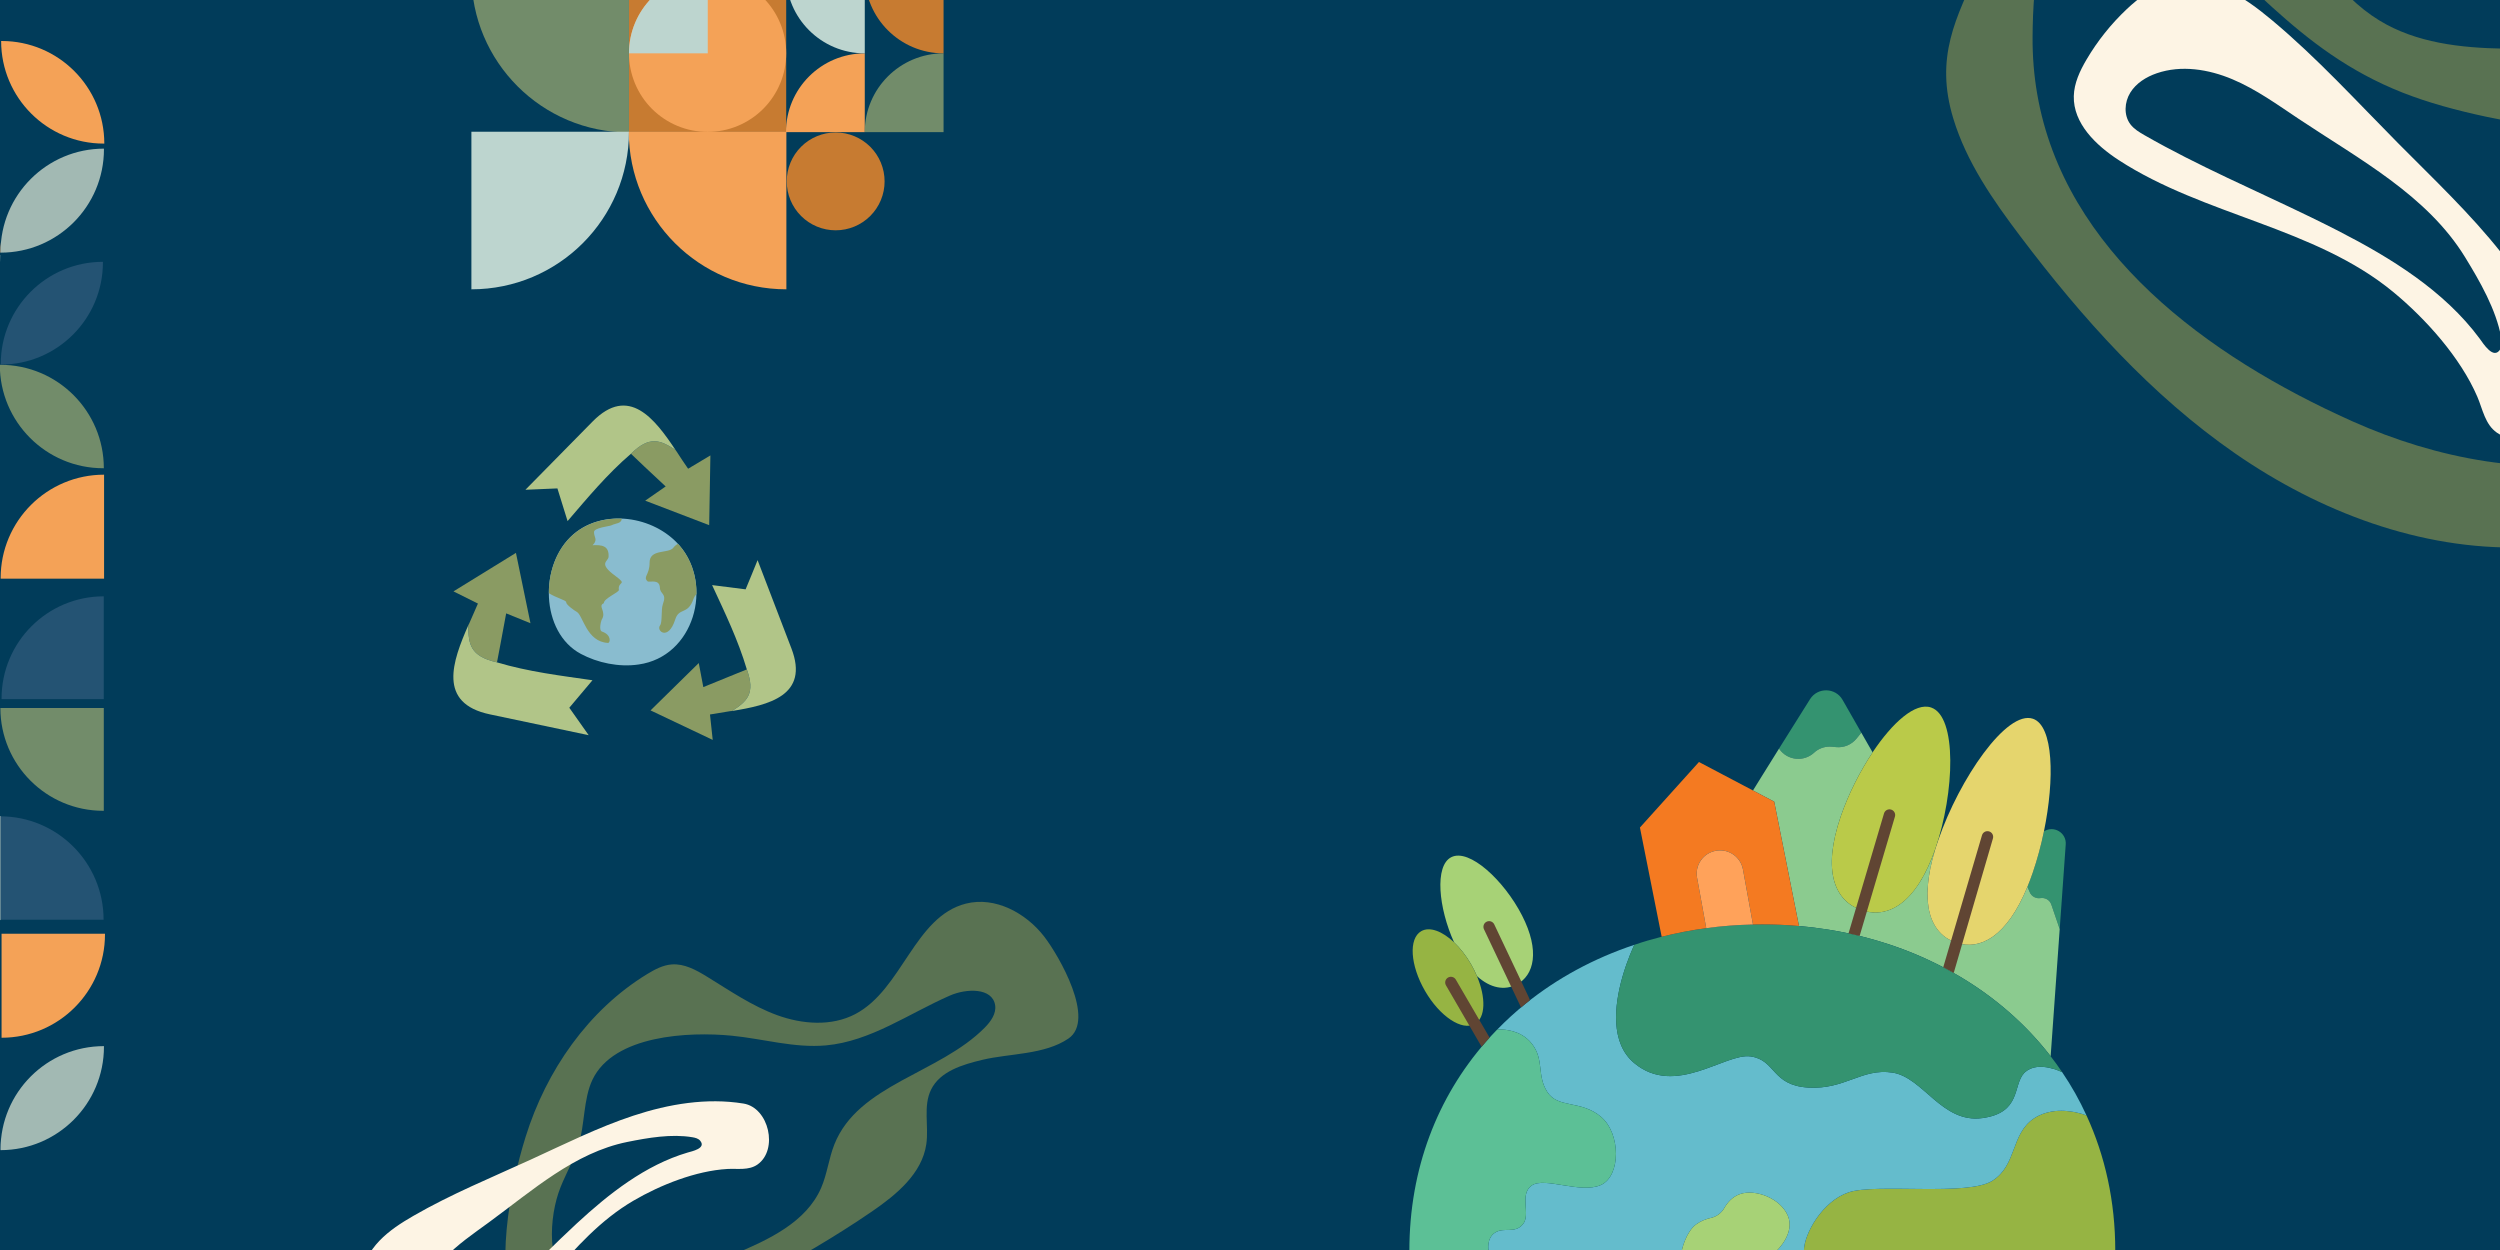 <svg xmlns="http://www.w3.org/2000/svg" xmlns:xlink="http://www.w3.org/1999/xlink" width="2000" zoomAndPan="magnify" viewBox="0 0 1500 750" height="1000" preserveAspectRatio="xMidYMid meet" version="1.0"><defs><clipPath id="a31aad35d4"><path d="M 1167 0 L 1500 0 L 1500 329 L 1167 329 Z M 1167 0 " clip-rule="nonzero"/></clipPath><clipPath id="2c4b59648d"><path d="M 1286.637 -240.961 L 1801.434 111.684 L 1579.332 435.906 L 1064.535 83.262 Z M 1286.637 -240.961 " clip-rule="nonzero"/></clipPath><clipPath id="0050d52c7e"><path d="M 1286.637 -240.961 L 1801.434 111.684 L 1579.332 435.906 L 1064.535 83.262 Z M 1286.637 -240.961 " clip-rule="nonzero"/></clipPath><clipPath id="ded857c8ef"><path d="M 1244 0 L 1500 0 L 1500 264 L 1244 264 Z M 1244 0 " clip-rule="nonzero"/></clipPath><clipPath id="973c9ea1b3"><path d="M 1311.938 -35.902 L 1583.918 209.012 L 1498.098 304.316 L 1226.117 59.402 Z M 1311.938 -35.902 " clip-rule="nonzero"/></clipPath><clipPath id="eca1b09b44"><path d="M 1311.938 -35.902 L 1583.918 209.012 L 1498.098 304.316 L 1226.117 59.402 Z M 1311.938 -35.902 " clip-rule="nonzero"/></clipPath><clipPath id="91cfbda665"><path d="M 0 627 L 63 627 L 63 690.379 L 0 690.379 Z M 0 627 " clip-rule="nonzero"/></clipPath><clipPath id="d5985a477d"><path d="M 0 24.379 L 63 24.379 L 63 87 L 0 87 Z M 0 24.379 " clip-rule="nonzero"/></clipPath><clipPath id="bf14b20d1e"><path d="M 390 397 L 451 397 L 451 443.945 L 390 443.945 Z M 390 397 " clip-rule="nonzero"/></clipPath><clipPath id="4f69979a47"><path d="M 1082 666 L 1269.301 666 L 1269.301 750 L 1082 750 Z M 1082 666 " clip-rule="nonzero"/></clipPath><clipPath id="608fbd0c6b"><path d="M 303 541 L 648 541 L 648 750 L 303 750 Z M 303 541 " clip-rule="nonzero"/></clipPath><clipPath id="41d4b79854"><path d="M 262.262 609.812 L 637.453 524.574 L 686.633 741.059 L 311.445 826.297 Z M 262.262 609.812 " clip-rule="nonzero"/></clipPath><clipPath id="2759c32b55"><path d="M 262.262 609.812 L 637.453 524.574 L 686.633 741.059 L 311.445 826.297 Z M 262.262 609.812 " clip-rule="nonzero"/></clipPath><clipPath id="cc7288ab19"><path d="M 216 660 L 462 660 L 462 750 L 216 750 Z M 216 660 " clip-rule="nonzero"/></clipPath><clipPath id="791f7e7d0e"><path d="M 201.406 753.055 L 441.34 625.996 L 485.562 709.508 L 245.629 836.566 Z M 201.406 753.055 " clip-rule="nonzero"/></clipPath><clipPath id="adccc0c610"><path d="M 201.406 753.055 L 441.34 625.996 L 485.562 709.508 L 245.629 836.566 Z M 201.406 753.055 " clip-rule="nonzero"/></clipPath><clipPath id="7516fbbec8"><path d="M 282.836 0 L 378 0 L 378 80 L 282.836 80 Z M 282.836 0 " clip-rule="nonzero"/></clipPath><clipPath id="da32c9b86d"><path d="M 282.836 79 L 378 79 L 378 173.605 L 282.836 173.605 Z M 282.836 79 " clip-rule="nonzero"/></clipPath><clipPath id="eff889a7b0"><path d="M 377 79 L 472 79 L 472 173.605 L 377 173.605 Z M 377 79 " clip-rule="nonzero"/></clipPath><clipPath id="f9abb42487"><path d="M 518 32 L 566.336 32 L 566.336 80 L 518 80 Z M 518 32 " clip-rule="nonzero"/></clipPath><clipPath id="8827271ce0"><path d="M 518 0 L 566.336 0 L 566.336 33 L 518 33 Z M 518 0 " clip-rule="nonzero"/></clipPath></defs><rect x="-150" width="1800" fill="#ffffff" y="-75" height="900" fill-opacity="1"/><rect x="-150" width="1800" fill="#013c5a" y="-75" height="900" fill-opacity="1"/><g clip-path="url(#a31aad35d4)"><g clip-path="url(#2c4b59648d)"><g clip-path="url(#0050d52c7e)"><path fill="#597252" d="M 1574.238 275.605 C 1519.562 286.305 1462.176 275.496 1411.324 252.738 C 1324.543 213.887 1238.637 151.004 1222.312 56.336 C 1220.426 45.41 1219.473 34.062 1219.547 22.285 C 1219.75 -9.379 1222.836 -73.215 1268.453 -70.176 C 1277.145 -69.594 1284.676 -64.215 1291.66 -59.008 C 1347.344 -17.555 1376.902 30.023 1441.473 55.539 C 1502.449 79.637 1594.727 82.465 1658.836 96.203 C 1677.383 100.176 1697.629 105.945 1707.84 121.93 C 1718.926 139.293 1713.906 162.438 1704.809 180.922 C 1680.199 230.898 1628.914 264.906 1574.238 275.605 Z M 1755.477 125.43 C 1748.633 76.199 1699.832 42.395 1651.141 32.422 C 1602.453 22.445 1552.09 29.957 1502.398 29.18 C 1476.504 28.77 1449.637 25.762 1427.555 12.238 C 1401.996 -3.418 1386.477 -30.742 1367.922 -54.277 C 1350.801 -75.992 1330.383 -95.109 1307.598 -110.773 C 1283.855 -127.094 1251.699 -139.543 1227.211 -124.367 C 1191.652 -102.332 1203.598 -53.766 1188.227 -21.012 C 1173.301 10.805 1160.809 34.398 1172.008 71.227 C 1179.93 97.27 1195.809 120.09 1212.215 141.812 C 1249.238 190.832 1290.777 237.281 1341.312 272.211 C 1391.844 307.137 1452.195 330.043 1513.602 328.426 C 1587.691 326.473 1658.004 288.594 1708.926 234.738 C 1737.09 204.957 1761.121 166.027 1755.477 125.43 " fill-opacity="1" fill-rule="nonzero"/></g></g></g><g clip-path="url(#ded857c8ef)"><g clip-path="url(#973c9ea1b3)"><g clip-path="url(#eca1b09b44)"><path fill="#fdf4e4" d="M 1379.363 71.418 C 1415.656 95.621 1456.27 117.168 1479.07 154.355 C 1487.984 168.891 1497.621 185.629 1500.75 202.551 C 1501.172 204.828 1501.441 207.324 1500.293 209.336 C 1496.25 216.434 1489.871 205.965 1487.785 203.148 C 1466.559 174.492 1434.613 154.781 1403.082 138.594 C 1397.695 135.828 1392.27 133.133 1386.828 130.48 C 1353.391 114.199 1319.051 99.656 1286.746 81.145 C 1283.609 79.348 1280.41 77.441 1278.23 74.559 C 1274.184 69.199 1274.637 61.324 1278.156 55.609 C 1281.676 49.891 1287.734 46.129 1294.082 43.949 C 1308.762 38.906 1325.164 41.539 1339.465 47.57 C 1353.766 53.602 1366.449 62.809 1379.363 71.418 Z M 1334.965 -6.629 C 1324.496 -11.215 1312.57 -13.227 1301.527 -10.277 C 1291.754 -7.664 1283.355 -1.406 1276 5.539 C 1266.578 14.426 1258.426 24.656 1251.863 35.824 C 1247.918 42.543 1244.473 49.875 1244.277 57.668 C 1243.875 74.023 1257.523 87.145 1271.234 96.066 C 1322.551 129.457 1388.93 136.312 1436.109 175.332 C 1455.609 191.457 1476.297 214.594 1486.395 238.039 C 1489.605 245.496 1491.016 254.66 1498.117 259.59 C 1515.215 271.457 1544.504 252.496 1540.562 231.988 C 1534.871 202.379 1519.484 175.371 1500.789 151.719 C 1482.098 128.059 1460.043 107.32 1438.832 85.891 C 1414.105 60.922 1390.367 34.848 1363.41 12.301 C 1354.645 4.973 1345.434 -2.043 1334.965 -6.629 " fill-opacity="1" fill-rule="nonzero"/></g></g></g><path fill="#728c6a" d="M 0.227 424.785 L 62.277 424.785 L 62.277 486.48 C 62.156 486.48 62.039 486.48 61.918 486.48 C 27.855 486.48 0.227 458.852 0.227 424.785 Z M 0.227 424.785 " fill-opacity="1" fill-rule="nonzero"/><path fill="#245373" d="M 62.254 357.797 L 62.254 419.469 L 0.941 419.469 C 0.941 419.352 0.941 419.23 0.941 419.113 C 0.941 385.262 28.379 357.797 62.254 357.797 Z M 62.254 357.797 " fill-opacity="1" fill-rule="nonzero"/><path fill="#245373" d="M 0.465 218.746 L 0.465 218.391 C 0.465 184.539 27.902 157.098 61.754 157.098 C 61.754 157.219 61.754 157.336 61.754 157.457 C 61.73 191.309 34.289 218.746 0.465 218.746 Z M 0.465 218.746 " fill-opacity="1" fill-rule="nonzero"/><path fill="#245373" d="M -0.039 689.66 C -34.031 689.66 -61.566 662.102 -61.566 628.129 L -61.207 628.129 C -27.215 628.129 0.32 655.688 0.32 689.66 C 0.199 689.66 0.082 689.66 -0.039 689.66 Z M -0.039 689.66 " fill-opacity="1" fill-rule="nonzero"/><g clip-path="url(#91cfbda665)"><path fill="#a2b9b3" d="M 62.371 627.676 L 62.371 628.035 C 62.371 662.316 34.578 690.086 0.32 690.086 C 0.32 689.969 0.32 689.848 0.32 689.73 C 0.297 655.449 28.094 627.676 62.371 627.676 Z M 62.371 627.676 " fill-opacity="1" fill-rule="nonzero"/></g><path fill="#f4a257" d="M -0.039 151.426 C -34.316 151.426 -62.09 123.629 -62.09 89.371 L -61.73 89.371 C -27.453 89.371 0.32 117.168 0.32 151.426 C 0.176 151.426 0.082 151.426 -0.039 151.426 Z M -0.039 151.426 " fill-opacity="1" fill-rule="nonzero"/><path fill="#a2b9b3" d="M 62.371 89.184 L 62.371 89.539 C 62.371 123.82 34.578 151.594 0.32 151.594 C 0.32 151.473 0.32 151.355 0.32 151.234 C 0.297 116.953 28.094 89.184 62.371 89.184 Z M 62.371 89.184 " fill-opacity="1" fill-rule="nonzero"/><path fill="#728c6a" d="M 61.945 280.941 C 27.664 280.941 -0.109 253.145 -0.109 218.891 L 0.25 218.891 C 34.527 218.891 62.301 246.684 62.301 280.941 C 62.184 280.941 62.062 280.941 61.945 280.941 Z M 61.945 280.941 " fill-opacity="1" fill-rule="nonzero"/><path fill="#a2b9b3" d="M 0.129 153 L 0.129 153.355 C 0.129 187.637 -27.668 215.41 -61.922 215.41 C -61.922 215.289 -61.922 215.172 -61.922 215.051 C -61.922 180.77 -34.152 153 0.129 153 Z M 0.129 153 " fill-opacity="1" fill-rule="nonzero"/><g clip-path="url(#d5985a477d)"><path fill="#f4a257" d="M 62.23 86.156 C 28.234 86.156 0.68 58.598 0.68 24.602 L 1.035 24.602 C 35.031 24.602 62.586 52.16 62.586 86.156 C 62.469 86.156 62.348 86.156 62.23 86.156 Z M 62.23 86.156 " fill-opacity="1" fill-rule="nonzero"/></g><path fill="#245373" d="M 62.156 551.848 L -0.25 551.848 L -0.25 489.793 C -0.133 489.793 -0.012 489.793 0.105 489.793 C 34.387 489.793 62.156 517.59 62.156 551.848 Z M 62.156 551.848 " fill-opacity="1" fill-rule="nonzero"/><path fill="#f4a257" d="M 0.941 622.648 L 0.941 560.238 L 62.992 560.238 C 62.992 560.355 62.992 560.477 62.992 560.594 C 62.992 594.852 35.195 622.648 0.941 622.648 Z M 0.941 622.648 " fill-opacity="1" fill-rule="nonzero"/><path fill="#f4a257" d="M 62.445 284.805 L 62.445 347.215 L 0.391 347.215 C 0.391 347.094 0.391 346.977 0.391 346.855 C 0.391 312.574 28.188 284.805 62.445 284.805 Z M 62.445 284.805 " fill-opacity="1" fill-rule="nonzero"/><path fill="#a2b9b3" d="M 0.297 489.602 L 0.297 552.035 L -61.758 552.035 C -61.758 551.918 -61.758 551.797 -61.758 551.68 C -61.758 517.398 -33.961 489.602 0.297 489.602 Z M 0.297 489.602 " fill-opacity="1" fill-rule="nonzero"/><path fill="#89bccf" d="M 344.059 320.594 C 323.148 338.645 324.293 379.5 348.555 392.355 C 358.438 397.641 371.312 400.457 383.141 398.695 C 416.488 394.027 428.223 351.238 407.754 327.375 C 392.141 309.324 361.879 305.184 344.059 320.594 Z M 344.059 320.594 " fill-opacity="1" fill-rule="evenodd"/><path fill="#8a9b63" d="M 406.785 326.312 C 405.812 326.754 404.934 327.457 403.961 328.688 C 401.137 332.297 389.758 329.215 389.758 337.492 C 389.758 345.238 385.609 345.945 388.523 348.762 C 389.582 349.73 395.668 347 395.934 352.637 C 396.109 356.863 400.258 355.719 397.699 362.586 C 396.551 365.75 397.52 373.418 396.02 375.266 C 393.551 378.523 400.961 384.777 405.109 371.746 C 407.484 364.176 412.695 369.277 416.137 359.242 C 416.578 358.008 417.285 357.215 417.902 356.336 C 417.988 345.945 414.812 335.555 407.754 327.367 C 407.402 327.012 407.137 326.66 406.785 326.309 Z M 344.059 320.594 C 334 329.223 329.234 342.957 329.324 355.902 C 333.824 358.809 339.82 360.129 339.738 361.363 C 339.562 362.77 344.68 366.383 346.004 367.086 C 349.797 369.023 351.824 385.137 364.797 385.754 C 366.207 385.754 367.004 380.91 361.27 378.973 C 358.973 378.184 360.828 372.191 361.004 371.84 C 364.172 366.91 358.355 363.652 362.328 361.895 C 362.062 359.168 371.59 355.293 371.324 353.973 C 370.531 348.426 376.883 351.242 369.297 345.609 C 358.531 337.773 364.973 337.07 365.148 334.074 C 365.504 327.117 360.734 326.941 355.531 327.117 C 356.062 326.59 356.59 326.062 356.945 325.27 C 358.004 323.066 356.414 322.188 356.414 319.195 C 356.414 316.641 365.766 315.758 366.738 315.23 C 369.562 313.824 372.824 314.262 373.09 311.18 C 362.59 310.742 352.094 313.734 344.062 320.602 Z M 344.059 320.594 " fill-opacity="1" fill-rule="evenodd"/><path fill="#8a9b63" d="M 405.316 269.984 L 405.953 270.887 C 408.32 274.52 410.594 278.062 412.867 281.238 L 426.242 273.25 L 425.512 315.105 L 387.121 300.398 C 391.215 297.582 395.309 294.676 399.402 291.863 L 386.668 279.969 L 378.57 272.25 C 389.762 261.266 396.219 263.988 405.316 269.98 Z M 405.316 269.984 " fill-opacity="1" fill-rule="evenodd"/><path fill="#b1c588" d="M 334.449 293.047 C 327.988 293.32 321.621 293.59 315.254 293.863 C 328.719 280.246 342.184 266.562 355.645 252.824 C 377.297 230.941 392.852 251.281 405.316 269.984 C 396.219 263.996 389.762 261.27 378.57 272.254 C 364.289 284.512 352.555 298.672 340.543 312.656 C 338.453 306.121 336.449 299.582 334.449 293.047 Z M 334.449 293.047 " fill-opacity="1" fill-rule="evenodd"/><g clip-path="url(#bf14b20d1e)"><path fill="#8a9b63" d="M 439.184 426.605 L 438.094 426.695 C 433.816 427.422 429.723 428.059 425.992 428.691 L 427.629 443.945 L 390.328 426.242 L 419.258 397.824 C 420.168 402.637 421.078 407.445 421.988 412.262 L 437.816 405.812 L 448.098 401.633 C 453.371 416.16 448.277 420.789 439.18 426.605 Z M 439.184 426.605 " fill-opacity="1" fill-rule="evenodd"/></g><path fill="#b1c588" d="M 447.367 353.605 C 449.824 347.797 452.188 341.895 454.555 336.082 C 461.285 353.699 468.109 371.402 474.84 389.016 C 485.758 417.434 461.105 423.062 439.18 426.605 C 448.273 420.793 453.371 416.164 448.094 401.633 C 442.816 383.84 434.902 367.586 427.262 351.059 C 433.996 351.965 440.727 352.785 447.367 353.602 Z M 447.367 353.605 " fill-opacity="1" fill-rule="evenodd"/><path fill="#8a9b63" d="M 281.016 375.055 L 281.531 374.086 C 283.352 369.836 285.152 365.855 286.758 362.137 L 272.086 354.828 L 309.562 331.727 L 318.277 373.945 C 313.387 372.004 308.594 369.969 303.703 368.023 L 300.383 385.918 L 298.191 397.426 C 282.105 393.773 280.926 386.512 281.016 375.055 Z M 281.016 375.055 " fill-opacity="1" fill-rule="evenodd"/><path fill="#b1c588" d="M 341.586 424.641 C 345.434 430.07 349.277 435.59 353.211 441.113 C 333.418 436.953 313.691 432.793 294.02 428.637 C 262.266 421.992 271.523 396.738 281.016 375.055 C 280.926 386.512 282.105 393.773 298.191 397.426 C 317.156 403.082 336.336 405.387 355.484 408.145 C 350.855 413.586 346.219 419.113 341.586 424.641 Z M 341.586 424.641 " fill-opacity="1" fill-rule="evenodd"/><path fill="#349370" d="M 1105.551 419.934 L 1116.789 439.605 L 1113.852 443.219 C 1110.879 446.836 1106.305 448.746 1101.66 448.266 L 1099.199 448.027 C 1098.723 447.996 1098.277 447.961 1097.797 447.961 C 1094.348 447.961 1090.969 449.254 1088.406 451.645 C 1082.258 457.27 1072.59 456.312 1067.707 449.562 L 1067.398 449.188 C 1073.582 439.266 1080.516 428.184 1086.051 419.453 C 1090.66 412.227 1101.316 412.5 1105.551 419.934 Z M 1105.551 419.934 " fill-opacity="1" fill-rule="nonzero"/><path fill="#349370" d="M 1226.359 498.836 C 1232.27 495.082 1239.922 499.617 1239.441 506.609 L 1235.824 557.449 L 1230.801 542.75 C 1229.98 540.332 1227.727 538.797 1225.27 538.797 C 1224.926 538.797 1224.621 538.797 1224.277 538.863 C 1221.578 539.309 1218.949 537.875 1217.891 535.387 L 1216.457 532.078 C 1217.551 529.418 1218.609 526.625 1219.633 523.625 C 1222.332 515.746 1224.621 507.324 1226.359 498.836 Z M 1226.359 498.836 " fill-opacity="1" fill-rule="nonzero"/><path fill="#8bcb8f" d="M 1235.824 557.449 L 1230.391 633.758 C 1215.566 614.562 1196.953 598.367 1175.605 585.75 C 1173.418 584.453 1171.199 583.191 1168.945 581.965 L 1168.98 581.895 L 1173.762 565.633 C 1188.105 570.371 1204.09 562.086 1216.457 532.078 L 1217.891 535.387 C 1218.402 536.648 1219.359 537.602 1220.488 538.219 C 1221.613 538.832 1222.945 539.07 1224.277 538.863 C 1224.621 538.797 1224.926 538.797 1225.27 538.797 C 1227.727 538.797 1229.98 540.332 1230.801 542.75 Z M 1235.824 557.449 " fill-opacity="1" fill-rule="nonzero"/><path fill="#8bcb8f" d="M 1173.762 565.633 L 1168.98 581.895 L 1168.945 581.965 C 1166.52 580.633 1164.094 579.371 1161.602 578.18 C 1149.031 571.906 1135.609 566.859 1121.57 563.074 C 1118.566 562.223 1115.527 561.473 1112.453 560.754 L 1116.789 546.059 C 1129.016 550.254 1142.203 545.785 1152.891 527.68 C 1155.66 523.008 1158.254 517.418 1160.645 510.836 C 1160.852 510.258 1161.055 509.676 1161.262 509.062 L 1161.293 509.062 C 1161.125 509.645 1160.918 510.258 1160.781 510.836 C 1157.434 522.191 1156.172 531.672 1156.582 539.375 C 1157.332 553.867 1163.926 562.223 1173.488 565.527 C 1173.59 565.562 1173.66 565.598 1173.762 565.633 Z M 1173.762 565.633 " fill-opacity="1" fill-rule="nonzero"/><path fill="#8bcb8f" d="M 1104.527 489.594 C 1092.984 523.145 1101.145 540.672 1116.789 546.059 L 1112.453 560.754 C 1109.445 560.074 1106.441 559.426 1103.398 558.879 C 1099.266 558.098 1095.066 557.449 1090.832 556.902 C 1087.039 556.355 1083.25 555.949 1079.391 555.605 L 1064.531 481.035 L 1064.531 481 L 1051.789 474.285 C 1052.062 473.875 1054.012 470.703 1056.984 465.895 C 1059.75 461.43 1063.438 455.562 1067.398 449.188 L 1067.707 449.562 C 1072.59 456.312 1082.258 457.27 1088.406 451.645 C 1090.969 449.254 1094.348 447.961 1097.797 447.961 C 1098.277 447.961 1098.723 447.996 1099.199 448.027 L 1101.66 448.266 C 1106.305 448.746 1110.879 446.836 1113.852 443.219 L 1116.789 439.605 L 1121.434 447.723 L 1123.551 451.402 L 1123.551 451.438 C 1115.934 462.859 1109.07 476.465 1104.527 489.594 Z M 1104.527 489.594 " fill-opacity="1" fill-rule="nonzero"/><g clip-path="url(#4f69979a47)"><path fill="#96b443" d="M 1269.16 750.441 L 1082.359 750.441 C 1082.359 740.418 1093.395 720.641 1109.207 715.391 C 1125.703 709.863 1180.73 717.879 1195.449 708.434 C 1210.207 699.023 1206.449 680.438 1220.246 671.129 C 1223.664 668.812 1227.352 667.551 1230.973 666.938 C 1241.832 665.062 1251.91 669.289 1251.91 669.289 C 1263.012 693.43 1269.16 720.707 1269.16 750.441 Z M 1269.16 750.441 " fill-opacity="1" fill-rule="nonzero"/></g><path fill="#64bccc" d="M 1251.91 669.289 C 1251.91 669.289 1241.832 665.062 1230.973 666.938 C 1227.352 667.551 1223.664 668.812 1220.246 671.129 C 1206.449 680.438 1210.207 699.023 1195.449 708.434 C 1180.73 717.879 1125.703 709.863 1109.207 715.391 C 1093.395 720.641 1082.359 740.418 1082.359 750.441 L 1066.102 750.441 L 1066.102 750.34 C 1066.102 750.34 1077.203 740.043 1072.695 729.402 C 1068.152 718.797 1053.09 713.309 1044.004 716.445 C 1039.289 718.082 1036.352 721.695 1034.578 724.801 C 1032.867 727.836 1029.93 730.016 1026.48 730.766 C 1023.852 731.348 1020.707 732.438 1017.875 734.484 C 1011.418 739.055 1009.098 750.238 1009.098 750.238 L 1009.098 750.441 L 893.137 750.441 L 893.137 750.34 C 893.137 750.34 891.703 742.941 897.098 739.531 C 902.496 736.121 908.918 740.383 913.766 734.52 C 918.617 728.652 911.375 716.754 918.992 711.332 C 926.609 705.875 948.332 716.445 960.492 711.023 C 972.617 705.602 972.582 680.062 960.492 669.973 C 948.402 659.91 934.738 665.195 928.352 655.137 C 921.965 645.113 926.711 635.84 919.062 626.156 C 917.285 623.906 915.203 622.234 913.082 621.008 C 906.355 617.152 899.012 617.664 898.328 617.734 C 903.656 612.242 909.328 607.094 915.305 602.254 C 934.262 586.941 956.359 574.973 980.609 566.895 C 980.301 567.508 976.441 575.621 973.367 586.43 C 968.723 602.934 965.922 625.781 980.609 637.918 C 1005.27 658.379 1035.09 631.715 1050.355 633.859 C 1065.59 636.008 1062.855 651.219 1084.922 652.547 C 1107.02 653.875 1117.098 640.75 1135.539 643.578 C 1153.949 646.41 1165.152 674.199 1189.438 670.855 C 1212.902 667.617 1207.609 651.25 1214.441 643.887 C 1214.715 643.613 1214.953 643.375 1215.227 643.137 C 1223.254 636.18 1237.293 643.305 1237.293 643.305 C 1242.859 651.488 1247.742 660.152 1251.91 669.289 Z M 1251.91 669.289 " fill-opacity="1" fill-rule="nonzero"/><path fill="#349370" d="M 1237.293 643.305 C 1237.293 643.305 1223.254 636.18 1215.227 643.137 C 1214.953 643.375 1214.715 643.613 1214.441 643.887 C 1207.609 651.25 1212.902 667.617 1189.438 670.855 C 1165.152 674.199 1153.949 646.41 1135.539 643.578 C 1117.098 640.75 1107.02 653.875 1084.922 652.547 C 1062.855 651.219 1065.59 636.008 1050.355 633.859 C 1035.09 631.715 1005.27 658.379 980.609 637.918 C 965.922 625.781 968.723 602.934 973.367 586.43 C 976.441 575.621 980.301 567.508 980.609 566.895 C 985.973 565.051 991.438 563.449 997.004 562.051 C 1005.68 559.836 1014.629 558.129 1023.75 556.902 C 1032.902 555.641 1042.262 554.926 1051.789 554.719 C 1053.637 554.688 1055.516 554.652 1057.391 554.652 C 1064.805 554.652 1072.148 554.957 1079.387 555.605 C 1090.695 556.594 1101.727 558.301 1112.453 560.754 C 1132.637 565.395 1151.629 572.52 1168.945 581.965 C 1193.094 595.059 1214.031 612.586 1230.391 633.758 C 1232.816 636.863 1235.105 640.031 1237.293 643.305 Z M 1237.293 643.305 " fill-opacity="1" fill-rule="nonzero"/><path fill="#e5d56d" d="M 1173.762 565.633 C 1173.66 565.598 1173.59 565.562 1173.488 565.527 C 1158.562 560.379 1150.875 542.922 1161.293 509.062 C 1161.809 507.461 1162.352 505.824 1162.934 504.152 C 1175.707 467.09 1204.09 425.863 1219.77 431.254 C 1232.098 435.48 1232.852 467.363 1226.359 498.836 C 1224.621 507.324 1222.332 515.746 1219.633 523.625 C 1218.609 526.625 1217.551 529.418 1216.457 532.078 C 1204.09 562.086 1188.105 570.371 1173.762 565.633 Z M 1173.762 565.633 " fill-opacity="1" fill-rule="nonzero"/><path fill="#baca49" d="M 1116.789 546.059 C 1101.145 540.672 1092.984 523.145 1104.527 489.594 C 1109.07 476.465 1115.934 462.859 1123.551 451.438 L 1123.551 451.402 C 1135.438 433.605 1149.137 421.227 1158.664 424.5 C 1174.344 429.855 1172.805 475.477 1161.262 509.062 C 1149.68 542.617 1132.469 551.445 1116.789 546.059 Z M 1116.789 546.059 " fill-opacity="1" fill-rule="nonzero"/><path fill="#f47a21" d="M 1051.789 474.285 L 1064.531 481 L 1064.531 481.035 L 1079.391 555.605 C 1072.148 554.957 1064.805 554.652 1057.391 554.652 C 1055.516 554.652 1053.637 554.688 1051.789 554.719 L 1045.781 521.715 C 1044.551 514.961 1038.676 510.223 1032.047 510.223 C 1031.23 510.223 1030.375 510.289 1029.52 510.461 C 1021.906 511.824 1016.848 519.09 1018.25 526.691 L 1023.75 556.902 C 1014.629 558.129 1005.68 559.836 997.004 562.051 L 983.957 496.516 L 1019.375 457.199 Z M 1051.789 474.285 " fill-opacity="1" fill-rule="nonzero"/><path fill="#a7d276" d="M 1072.695 729.402 C 1077.203 740.043 1066.102 750.34 1066.102 750.34 L 1066.102 750.441 L 1009.098 750.441 L 1009.098 750.238 C 1009.098 750.238 1011.418 739.055 1017.875 734.484 C 1020.707 732.438 1023.852 731.348 1026.48 730.766 C 1029.93 730.016 1032.867 727.836 1034.578 724.801 C 1036.352 721.695 1039.289 718.082 1044.004 716.445 C 1053.09 713.309 1068.152 718.797 1072.695 729.402 Z M 1072.695 729.402 " fill-opacity="1" fill-rule="nonzero"/><path fill="#ffa25a" d="M 1045.781 521.715 L 1051.789 554.719 C 1042.262 554.926 1032.902 555.641 1023.75 556.902 L 1018.25 526.691 C 1016.848 519.09 1021.906 511.824 1029.52 510.461 C 1030.375 510.289 1031.23 510.223 1032.047 510.223 C 1038.676 510.223 1044.551 514.961 1045.781 521.715 Z M 1045.781 521.715 " fill-opacity="1" fill-rule="nonzero"/><path fill="#5cc096" d="M 960.492 711.023 C 948.332 716.445 926.609 705.875 918.992 711.332 C 911.375 716.754 918.617 728.652 913.766 734.52 C 908.918 740.383 902.496 736.121 897.098 739.531 C 891.703 742.941 893.137 750.34 893.137 750.34 L 893.137 750.441 L 845.625 750.441 C 845.625 700.898 862.637 658.242 891.223 625.438 L 891.293 625.336 C 893.547 622.746 895.902 620.188 898.293 617.734 C 898.293 617.734 898.293 617.734 898.328 617.734 C 899.012 617.664 906.355 617.152 913.082 621.008 C 915.203 622.234 917.285 623.906 919.062 626.156 C 926.711 635.84 921.965 645.113 928.352 655.137 C 934.738 665.195 948.402 659.91 960.492 669.973 C 972.582 680.062 972.617 705.602 960.492 711.023 Z M 960.492 711.023 " fill-opacity="1" fill-rule="nonzero"/><path fill="#a7d276" d="M 909.84 590.762 C 902.77 594.375 894.266 593.012 886.203 585.68 L 886.168 585.68 C 885.211 583.328 884.016 580.941 882.652 578.555 C 879.645 573.336 876.094 568.871 872.438 565.395 C 863.113 544.832 860.621 519.465 870.766 514.312 C 881.523 508.824 902.461 528.227 913.254 549.332 C 924.047 570.438 920.598 585.273 909.84 590.762 Z M 909.84 590.762 " fill-opacity="1" fill-rule="nonzero"/><path fill="#96b443" d="M 884.906 614.355 C 877.254 618.758 863.867 609.891 854.984 594.512 C 846.105 579.133 845.078 563.109 852.73 558.711 C 857.785 555.812 865.336 558.676 872.438 565.395 C 876.094 568.871 879.645 573.336 882.652 578.555 C 884.016 580.941 885.211 583.328 886.168 585.68 C 891.633 598.605 891.359 610.641 884.906 614.355 Z M 884.906 614.355 " fill-opacity="1" fill-rule="nonzero"/><path fill="#604533" d="M 868.824 586.531 C 867.188 587.473 866.629 589.566 867.574 591.199 L 888.969 628.051 C 889.16 627.789 892.34 624.109 893.746 622.566 L 873.492 587.77 C 872.539 586.145 870.457 585.59 868.824 586.531 Z M 868.824 586.531 " fill-opacity="1" fill-rule="nonzero"/><path fill="#604533" d="M 912.621 604.465 L 890.383 557.551 C 889.578 555.844 890.305 553.812 892.012 553.008 C 893.719 552.207 895.75 552.934 896.555 554.637 L 916.914 597.625 C 917.129 598.082 917.801 599.633 917.949 600.152 C 917.949 600.152 915.855 601.812 915.289 602.262 C 914.641 602.781 912.621 604.465 912.621 604.465 Z M 912.621 604.465 " fill-opacity="1" fill-rule="nonzero"/><path fill="#604533" d="M 1115.785 561.551 L 1109.117 560.047 L 1130.41 488.047 C 1130.945 486.238 1132.848 485.207 1134.656 485.742 C 1136.465 486.277 1137.496 488.172 1136.961 489.977 Z M 1115.785 561.551 " fill-opacity="1" fill-rule="nonzero"/><path fill="#604533" d="M 1172.234 583.777 C 1170.102 582.609 1168.008 581.465 1165.949 580.352 L 1189.195 501.148 C 1189.73 499.34 1191.629 498.301 1193.441 498.836 C 1195.25 499.367 1196.285 501.254 1195.762 503.062 Z M 1172.234 583.777 " fill-opacity="1" fill-rule="nonzero"/><g clip-path="url(#608fbd0c6b)"><g clip-path="url(#41d4b79854)"><g clip-path="url(#2759c32b55)"><path fill="#597252" d="M 597.074 603.074 C 597.898 608.18 594.445 612.949 590.809 616.621 C 563.59 644.145 514.988 650.602 500.656 686.562 C 497.281 695.027 496.32 704.332 492.699 712.695 C 483.758 733.352 461.117 743.852 440.359 752.562 C 418.238 761.848 372.93 785.484 348.316 775.184 C 327.816 766.602 328.93 734.285 335 715.984 C 338.234 706.242 343.816 697.395 346.973 687.555 C 350.977 675.074 349.906 659.488 355.496 647.797 C 368.297 621.012 413.316 618.902 439.02 621.414 C 457.934 623.266 476.664 628.949 495.59 627.234 C 522.371 624.801 545.348 608.082 569.992 597.316 C 579.809 593.023 595.363 592.5 597.074 603.074 Z M 626.621 562.078 C 615.633 547.766 597.039 537.738 579.543 542.168 C 548.613 550.004 541.398 593.672 513.133 608.469 C 498.891 615.926 481.406 614.598 466.301 609.102 C 451.195 603.602 437.816 594.344 424.109 585.941 C 417.676 582 410.613 578.098 403.09 578.656 C 397.801 579.047 392.938 581.617 388.41 584.379 C 352.926 605.996 327.75 642.395 315.383 682.059 C 305.621 713.359 296.758 761.566 309.555 793.273 C 322.055 824.238 357.09 816.07 381.242 804.418 C 429.855 780.965 478.688 757.391 523.203 726.863 C 537.902 716.781 553.238 704.121 555.789 686.48 C 557.367 675.566 553.789 663.707 558.629 653.801 C 564.02 642.777 577.43 638.773 589.363 635.91 C 605.746 631.977 626.625 632.934 641.027 623.156 C 657.566 611.926 635.523 573.676 626.621 562.078 " fill-opacity="1" fill-rule="nonzero"/></g></g></g><g clip-path="url(#cc7288ab19)"><g clip-path="url(#791f7e7d0e)"><g clip-path="url(#adccc0c610)"><path fill="#fdf4e4" d="M 293.281 733.453 C 319.371 714.355 344.711 691.57 376.402 685.168 C 388.789 682.664 402.895 680.219 415.473 682.352 C 417.164 682.637 418.969 683.086 420.078 684.395 C 423.988 689.02 415.078 690.789 412.586 691.527 C 387.23 699.004 365.379 716.223 346.082 734.047 C 342.781 737.094 339.523 740.184 336.293 743.297 C 316.445 762.426 297.578 782.625 276.465 800.398 C 274.418 802.125 272.273 803.863 269.711 804.648 C 264.953 806.102 259.586 803.781 256.504 799.875 C 253.422 795.969 252.344 790.793 252.441 785.82 C 252.672 774.316 258.68 763.57 266.52 755.152 C 274.359 746.734 283.996 740.246 293.281 733.453 Z M 227.648 744.48 C 221.789 750.602 217.352 758.391 216.594 766.828 C 215.922 774.297 218.141 781.738 221.102 788.629 C 224.891 797.445 229.934 805.727 236.035 813.137 C 239.707 817.598 243.934 821.863 249.309 823.98 C 260.59 828.426 273.199 822.27 282.902 814.996 C 319.215 787.777 340.887 743.316 380.062 720.414 C 396.254 710.945 417.625 702.438 436.516 701.379 C 442.523 701.043 449.266 702.395 454.504 698.707 C 467.117 689.828 461.379 664.613 446.098 662.133 C 424.039 658.555 401.32 662.387 380.098 669.379 C 358.867 676.363 338.816 686.434 318.5 695.742 C 294.82 706.594 270.625 716.48 248.066 729.504 C 240.734 733.738 233.504 738.363 227.648 744.48 " fill-opacity="1" fill-rule="nonzero"/></g></g></g><path fill="#c77b31" d="M 377.387 79.152 L 471.723 79.152 L 471.723 -15.184 L 377.387 -15.184 Z M 377.387 79.152 " fill-opacity="1" fill-rule="nonzero"/><path fill="#f4a257" d="M 471.719 31.98 C 471.719 30.438 471.645 28.895 471.492 27.359 C 471.344 25.82 471.117 24.297 470.812 22.781 C 470.512 21.266 470.137 19.77 469.688 18.289 C 469.242 16.812 468.723 15.359 468.129 13.934 C 467.539 12.504 466.879 11.109 466.152 9.746 C 465.422 8.387 464.629 7.062 463.77 5.777 C 462.914 4.492 461.992 3.254 461.016 2.059 C 460.035 0.867 458.996 -0.277 457.906 -1.371 C 456.812 -2.461 455.672 -3.5 454.477 -4.477 C 453.281 -5.457 452.043 -6.379 450.758 -7.234 C 449.473 -8.094 448.148 -8.887 446.789 -9.613 C 445.426 -10.344 444.031 -11.004 442.605 -11.594 C 441.176 -12.184 439.723 -12.703 438.246 -13.152 C 436.766 -13.602 435.27 -13.977 433.754 -14.277 C 432.242 -14.578 430.715 -14.805 429.176 -14.957 C 427.641 -15.109 426.098 -15.184 424.555 -15.184 C 423.008 -15.184 421.469 -15.109 419.93 -14.957 C 418.395 -14.805 416.867 -14.578 415.352 -14.277 C 413.836 -13.977 412.34 -13.602 410.863 -13.152 C 409.383 -12.703 407.93 -12.184 406.504 -11.594 C 405.078 -11.004 403.684 -10.344 402.32 -9.613 C 400.957 -8.887 399.633 -8.094 398.348 -7.234 C 397.066 -6.379 395.824 -5.457 394.633 -4.477 C 393.438 -3.5 392.293 -2.461 391.203 -1.371 C 390.109 -0.277 389.074 0.867 388.094 2.059 C 387.113 3.254 386.195 4.492 385.336 5.777 C 384.477 7.062 383.684 8.387 382.957 9.75 C 382.227 11.109 381.57 12.504 380.977 13.934 C 380.387 15.359 379.867 16.812 379.418 18.289 C 378.969 19.77 378.594 21.266 378.293 22.781 C 377.992 24.297 377.766 25.82 377.613 27.359 C 377.461 28.895 377.387 30.438 377.387 31.98 C 377.387 33.527 377.461 35.066 377.613 36.605 C 377.766 38.145 377.992 39.668 378.293 41.184 C 378.594 42.699 378.969 44.195 379.418 45.676 C 379.867 47.152 380.387 48.605 380.977 50.031 C 381.57 51.461 382.227 52.855 382.957 54.215 C 383.684 55.578 384.477 56.902 385.336 58.188 C 386.195 59.473 387.113 60.711 388.094 61.906 C 389.074 63.098 390.109 64.242 391.203 65.336 C 392.293 66.426 393.438 67.461 394.633 68.441 C 395.824 69.422 397.066 70.344 398.348 71.199 C 399.633 72.059 400.957 72.852 402.32 73.578 C 403.684 74.309 405.078 74.969 406.504 75.559 C 407.93 76.148 409.383 76.668 410.863 77.117 C 412.34 77.566 413.836 77.941 415.352 78.242 C 416.867 78.543 418.395 78.77 419.93 78.922 C 421.469 79.074 423.008 79.148 424.555 79.148 C 426.098 79.148 427.641 79.074 429.176 78.922 C 430.715 78.77 432.242 78.543 433.754 78.242 C 435.27 77.941 436.766 77.566 438.246 77.117 C 439.723 76.668 441.176 76.148 442.605 75.559 C 444.031 74.969 445.426 74.309 446.789 73.578 C 448.148 72.852 449.473 72.059 450.758 71.199 C 452.043 70.344 453.281 69.422 454.477 68.441 C 455.672 67.461 456.812 66.426 457.906 65.336 C 458.996 64.242 460.035 63.098 461.016 61.906 C 461.992 60.711 462.914 59.473 463.77 58.188 C 464.629 56.902 465.422 55.578 466.152 54.215 C 466.879 52.855 467.539 51.461 468.129 50.031 C 468.723 48.605 469.242 47.152 469.688 45.676 C 470.137 44.195 470.512 42.699 470.812 41.184 C 471.117 39.668 471.344 38.145 471.492 36.605 C 471.645 35.066 471.719 33.527 471.719 31.98 Z M 471.719 31.98 " fill-opacity="1" fill-rule="nonzero"/><g clip-path="url(#7516fbbec8)"><path fill="#728c6a" d="M 377.387 79.469 C 325.172 79.469 282.84 37.141 282.84 -15.078 L 377.387 -15.078 Z M 377.387 79.469 " fill-opacity="1" fill-rule="nonzero"/></g><g clip-path="url(#da32c9b86d)"><path fill="#bdd5cf" d="M 377.387 79.043 C 377.387 131.262 335.059 173.59 282.84 173.59 L 282.84 79.043 Z M 377.387 79.043 " fill-opacity="1" fill-rule="nonzero"/></g><g clip-path="url(#eff889a7b0)"><path fill="#f4a257" d="M 471.828 173.59 C 419.609 173.59 377.281 131.262 377.281 79.043 L 471.828 79.043 C 471.828 79.043 471.828 173.59 471.828 173.59 Z M 471.828 173.59 " fill-opacity="1" fill-rule="nonzero"/></g><path fill="#f4a257" d="M 471.59 79.285 C 471.59 53.176 492.754 32.012 518.863 32.012 L 518.863 79.285 Z M 471.59 79.285 " fill-opacity="1" fill-rule="nonzero"/><g clip-path="url(#f9abb42487)"><path fill="#728c6a" d="M 518.863 79.285 C 518.863 53.176 540.027 32.012 566.137 32.012 L 566.137 79.285 Z M 518.863 79.285 " fill-opacity="1" fill-rule="nonzero"/></g><g clip-path="url(#8827271ce0)"><path fill="#c77b31" d="M 566.137 32.012 C 540.027 32.012 518.863 10.844 518.863 -15.266 L 566.137 -15.266 Z M 566.137 32.012 " fill-opacity="1" fill-rule="nonzero"/></g><path fill="#bdd5cf" d="M 518.863 32.012 C 492.754 32.012 471.59 10.844 471.59 -15.266 L 518.863 -15.266 Z M 518.863 32.012 " fill-opacity="1" fill-rule="nonzero"/><path fill="#bdd5cf" d="M 377.387 32.012 C 377.387 5.902 398.551 -15.266 424.66 -15.266 L 424.66 32.012 Z M 377.387 32.012 " fill-opacity="1" fill-rule="nonzero"/><path fill="#c77b31" d="M 530.754 108.828 C 530.754 107.863 530.707 106.906 530.613 105.949 C 530.52 104.992 530.379 104.043 530.191 103.098 C 530.004 102.156 529.77 101.227 529.488 100.305 C 529.211 99.387 528.887 98.48 528.52 97.594 C 528.152 96.703 527.742 95.836 527.289 94.988 C 526.836 94.141 526.34 93.316 525.805 92.516 C 525.273 91.719 524.699 90.945 524.09 90.203 C 523.48 89.461 522.836 88.75 522.156 88.07 C 521.477 87.391 520.766 86.742 520.02 86.133 C 519.277 85.523 518.508 84.953 517.707 84.418 C 516.906 83.883 516.086 83.391 515.234 82.938 C 514.387 82.484 513.52 82.074 512.633 81.707 C 511.742 81.336 510.84 81.016 509.918 80.734 C 509 80.457 508.066 80.223 507.125 80.035 C 506.184 79.848 505.23 79.707 504.277 79.613 C 503.32 79.52 502.359 79.469 501.398 79.469 C 500.438 79.469 499.477 79.52 498.52 79.613 C 497.562 79.707 496.613 79.848 495.672 80.035 C 494.727 80.223 493.797 80.457 492.875 80.734 C 491.957 81.016 491.051 81.336 490.164 81.707 C 489.277 82.074 488.406 82.484 487.559 82.938 C 486.711 83.391 485.887 83.883 485.09 84.418 C 484.289 84.953 483.52 85.523 482.773 86.133 C 482.031 86.742 481.32 87.391 480.641 88.07 C 479.961 88.75 479.316 89.461 478.707 90.203 C 478.094 90.945 477.523 91.719 476.988 92.516 C 476.457 93.316 475.961 94.141 475.508 94.988 C 475.055 95.836 474.645 96.703 474.277 97.594 C 473.91 98.48 473.586 99.387 473.305 100.305 C 473.027 101.227 472.793 102.156 472.605 103.098 C 472.418 104.043 472.277 104.992 472.184 105.949 C 472.09 106.906 472.043 107.863 472.043 108.828 C 472.043 109.789 472.09 110.746 472.184 111.703 C 472.277 112.66 472.418 113.609 472.605 114.555 C 472.793 115.496 473.027 116.43 473.305 117.348 C 473.586 118.27 473.91 119.172 474.277 120.062 C 474.645 120.949 475.055 121.816 475.508 122.664 C 475.961 123.512 476.457 124.336 476.988 125.137 C 477.523 125.934 478.094 126.707 478.707 127.449 C 479.316 128.191 479.961 128.906 480.641 129.586 C 481.32 130.266 482.031 130.91 482.773 131.52 C 483.52 132.129 484.289 132.699 485.09 133.234 C 485.887 133.77 486.711 134.262 487.559 134.715 C 488.406 135.168 489.277 135.578 490.164 135.949 C 491.051 136.316 491.957 136.641 492.875 136.918 C 493.797 137.199 494.727 137.43 495.672 137.617 C 496.613 137.805 497.562 137.945 498.52 138.043 C 499.477 138.137 500.438 138.184 501.398 138.184 C 502.359 138.184 503.32 138.137 504.277 138.043 C 505.23 137.945 506.184 137.805 507.125 137.617 C 508.066 137.43 509 137.199 509.918 136.918 C 510.84 136.641 511.742 136.316 512.633 135.949 C 513.52 135.578 514.387 135.168 515.234 134.715 C 516.086 134.262 516.906 133.77 517.707 133.234 C 518.508 132.699 519.277 132.129 520.02 131.52 C 520.766 130.91 521.477 130.266 522.156 129.586 C 522.836 128.906 523.48 128.191 524.09 127.449 C 524.699 126.707 525.273 125.934 525.805 125.137 C 526.34 124.336 526.836 123.512 527.289 122.664 C 527.742 121.816 528.152 120.949 528.52 120.062 C 528.887 119.172 529.211 118.27 529.488 117.348 C 529.77 116.43 530.004 115.496 530.191 114.555 C 530.379 113.609 530.52 112.66 530.613 111.703 C 530.707 110.746 530.754 109.789 530.754 108.828 Z M 530.754 108.828 " fill-opacity="1" fill-rule="nonzero"/></svg>